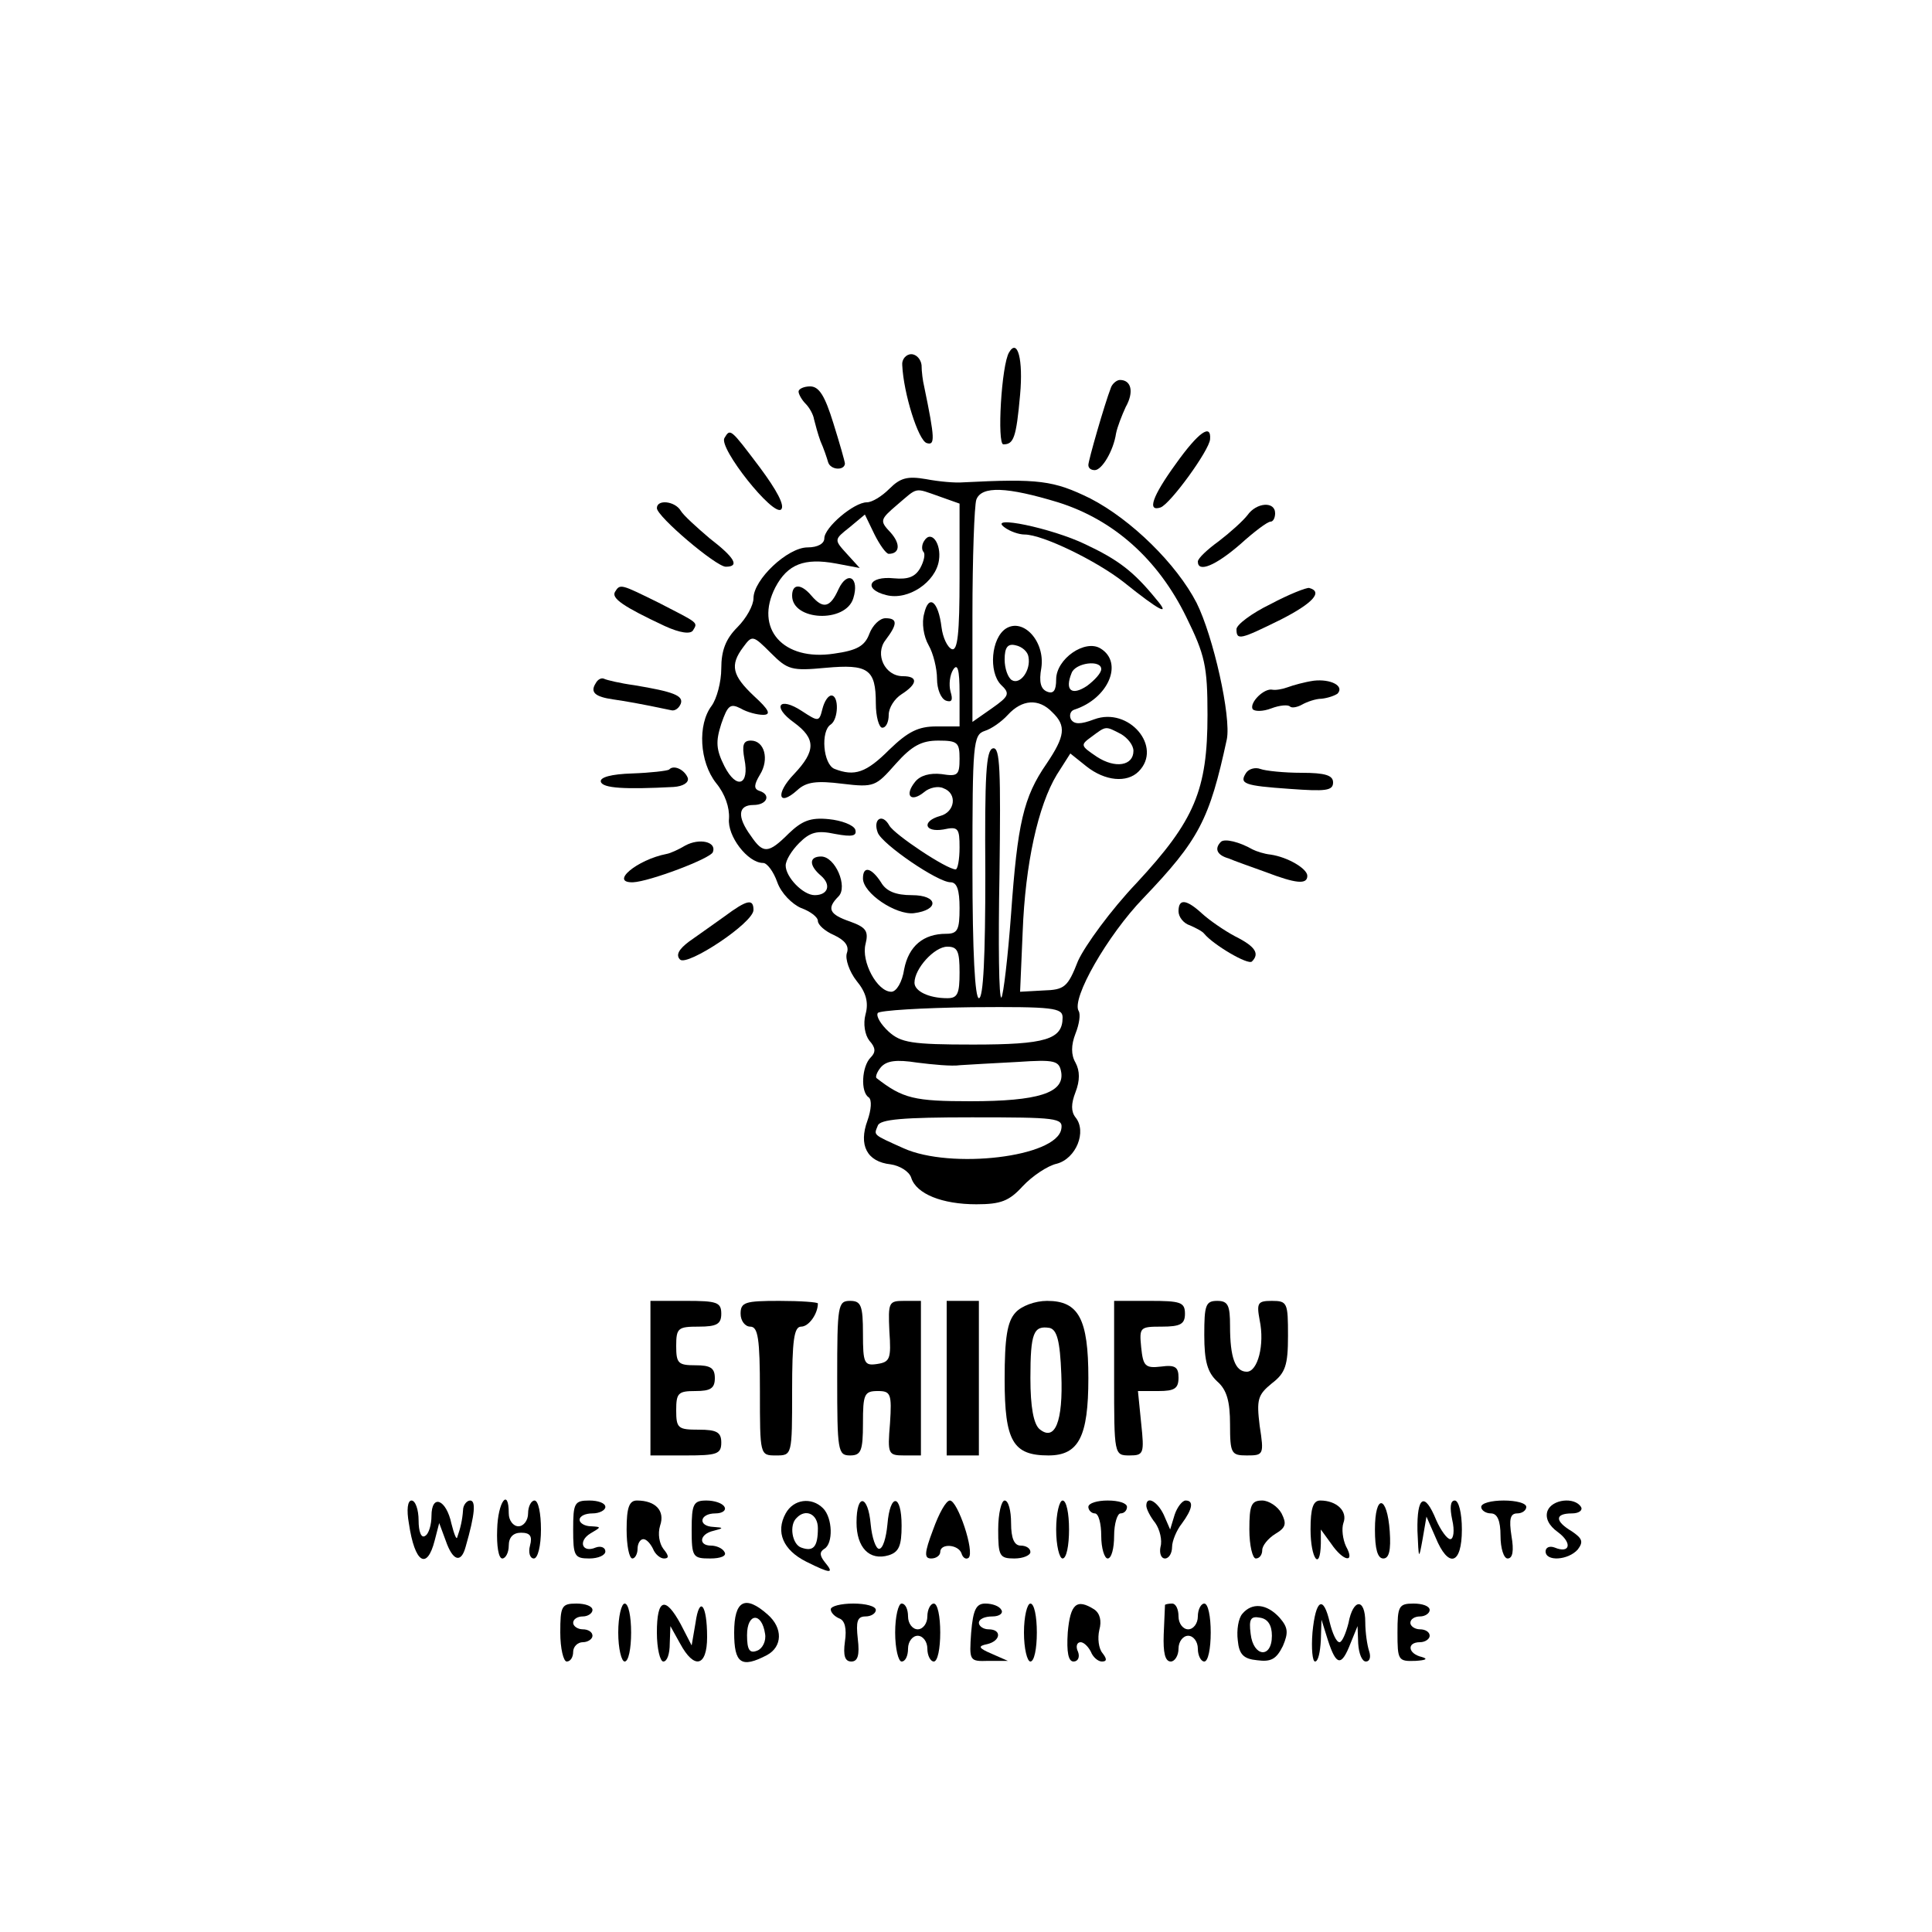 <?xml version="1.0" standalone="no"?>
<!DOCTYPE svg PUBLIC "-//W3C//DTD SVG 20010904//EN"
 "http://www.w3.org/TR/2001/REC-SVG-20010904/DTD/svg10.dtd">
<svg version="1.0" xmlns="http://www.w3.org/2000/svg"
 width="300pt" height="300pt" viewBox="0 0 300 300"
 preserveAspectRatio="xMidYMid meet">
<g transform="translate(0,300) scale(0.1,-0.1)"
fill="#000000" stroke="none">
<path d="M1567 2453 c-12 -19 -19 -143 -9 -143 16 0 20 10 26 77 5 55 -4 88
-17 66z"/>
<path d="M1401 2433 c2 -44 25 -117 38 -121 13 -4 13 6 -4 88 -2 8 -4 23 -4
33 -1 9 -8 17 -16 17 -8 0 -15 -8 -14 -17z"/>
<path d="M1725 2398 c-10 -26 -35 -113 -35 -120 0 -5 4 -8 10 -8 11 0 29 30
33 57 2 10 9 28 15 41 13 23 9 42 -9 42 -5 0 -12 -6 -14 -12z"/>
<path d="M1240 2392 c0 -4 5 -13 11 -19 6 -6 12 -17 13 -24 2 -8 6 -23 10 -34
5 -11 10 -26 12 -33 4 -12 25 -13 26 -2 0 3 -8 31 -18 63 -13 42 -22 57 -36
57 -10 0 -18 -4 -18 -8z"/>
<path d="M1125 2320 c-10 -15 76 -123 88 -111 6 6 -7 30 -33 65 -46 61 -46 61
-55 46z"/>
<path d="M1826 2280 c-37 -51 -45 -75 -24 -68 15 5 76 89 77 106 2 25 -18 11
-53 -38z"/>
<path d="M1381 2241 c-12 -12 -27 -21 -35 -21 -20 0 -66 -39 -66 -56 0 -8 -10
-14 -26 -14 -31 0 -84 -50 -84 -79 0 -11 -11 -31 -25 -45 -18 -18 -25 -36 -25
-64 0 -21 -7 -47 -15 -58 -22 -29 -19 -87 7 -120 14 -17 21 -38 20 -55 -3 -27
29 -69 53 -69 6 0 16 -13 22 -30 6 -17 23 -34 37 -40 14 -5 26 -14 26 -20 0
-6 11 -16 25 -22 17 -8 24 -17 20 -28 -3 -9 4 -29 15 -43 15 -18 19 -34 14
-52 -4 -15 -1 -32 6 -41 10 -11 10 -18 2 -26 -14 -14 -16 -54 -3 -62 5 -4 4
-19 -2 -36 -14 -38 -1 -64 36 -68 14 -2 29 -11 32 -21 8 -25 48 -41 101 -41
38 0 51 5 72 28 15 16 39 32 53 35 30 8 47 50 29 72 -7 9 -7 21 0 39 7 18 7
33 0 46 -7 12 -7 27 0 45 6 15 8 30 5 35 -12 19 45 118 100 175 87 91 103 122
130 247 7 35 -21 160 -47 212 -31 60 -101 129 -165 162 -57 28 -80 31 -198 25
-11 -1 -36 1 -57 5 -29 5 -40 2 -57 -15z m78 -12 l31 -11 0 -115 c0 -87 -3
-114 -12 -111 -7 3 -14 18 -16 34 -5 41 -20 52 -27 21 -4 -14 -1 -35 7 -49 7
-12 13 -36 13 -52 0 -16 6 -31 14 -34 9 -3 11 1 7 14 -3 11 -1 26 4 34 7 11
10 0 10 -36 l0 -52 -36 0 c-28 0 -44 -8 -73 -36 -36 -36 -54 -42 -85 -30 -18
7 -22 59 -6 69 12 8 13 45 1 45 -5 0 -11 -9 -14 -21 -5 -20 -6 -20 -32 -3 -35
23 -47 7 -12 -18 34 -25 34 -44 0 -80 -29 -30 -25 -52 5 -25 14 13 30 15 70
10 50 -6 52 -4 83 31 25 28 40 36 66 36 30 0 33 -3 33 -28 0 -26 -3 -28 -28
-24 -18 2 -33 -2 -41 -12 -17 -21 -7 -33 14 -16 8 7 22 10 30 6 22 -8 18 -37
-5 -43 -29 -8 -25 -26 5 -21 23 5 25 2 25 -28 0 -19 -3 -34 -6 -34 -14 0 -95
54 -103 68 -11 20 -26 10 -18 -11 7 -18 93 -77 113 -77 10 0 14 -12 14 -40 0
-34 -3 -40 -21 -40 -35 0 -58 -19 -65 -55 -3 -20 -12 -35 -20 -35 -22 0 -47
47 -40 74 5 20 1 26 -24 35 -32 11 -37 20 -18 39 15 15 -5 62 -27 62 -19 0
-19 -14 0 -30 16 -14 11 -30 -10 -30 -18 0 -45 28 -45 46 0 8 9 23 21 35 17
17 28 20 56 14 27 -5 34 -3 31 7 -3 7 -21 14 -41 16 -29 3 -42 -3 -62 -22 -32
-32 -40 -32 -59 -4 -22 30 -20 48 4 48 21 0 28 16 9 22 -9 3 -8 10 1 25 15 24
7 53 -14 53 -12 0 -14 -7 -10 -29 8 -40 -12 -48 -31 -11 -13 26 -14 38 -5 66
10 29 14 32 30 24 10 -6 26 -10 35 -10 13 0 9 8 -14 29 -34 32 -38 48 -17 76
14 19 15 19 43 -9 26 -26 32 -28 85 -23 66 6 78 -2 78 -55 0 -21 5 -38 10 -38
6 0 10 9 10 20 0 11 9 25 20 32 25 16 26 28 2 28 -28 0 -44 34 -27 56 19 25
19 34 0 34 -9 0 -20 -11 -25 -24 -7 -19 -19 -26 -55 -31 -79 -12 -124 39 -91
103 19 36 45 46 94 37 l37 -7 -20 22 c-20 22 -20 22 4 41 l24 20 15 -31 c8
-16 18 -30 22 -30 17 0 19 15 3 33 -17 18 -17 20 10 43 33 28 26 27 66 13z
m184 -9 c86 -27 155 -88 199 -178 29 -59 33 -76 33 -152 0 -117 -20 -164 -110
-261 -40 -42 -80 -97 -91 -121 -16 -41 -21 -45 -54 -46 l-36 -2 4 93 c4 106
24 196 53 244 l21 33 25 -20 c29 -23 63 -26 81 -8 38 38 -15 101 -69 81 -21
-8 -31 -8 -36 0 -3 6 -1 13 5 15 53 17 77 73 41 95 -24 15 -69 -16 -69 -48 0
-17 -4 -23 -14 -19 -10 4 -13 15 -9 37 6 41 -28 78 -55 61 -23 -15 -27 -67 -8
-87 15 -14 13 -18 -14 -37 l-30 -21 0 165 c0 90 3 171 6 180 8 22 48 20 127
-4z m-46 -240 c4 -21 -13 -44 -26 -36 -6 4 -11 18 -11 32 0 19 5 25 17 22 10
-2 19 -10 20 -18z m113 -19 c0 -6 -10 -17 -22 -26 -24 -16 -35 -7 -24 20 6 16
46 21 46 6z m-76 -67 c22 -21 20 -37 -9 -80 -36 -52 -45 -93 -55 -233 -5 -68
-12 -126 -15 -130 -4 -3 -5 83 -3 192 2 161 1 197 -10 195 -11 -2 -13 -42 -12
-195 0 -128 -3 -193 -10 -193 -6 0 -10 70 -10 204 0 191 1 205 19 211 10 3 26
14 36 25 22 24 48 26 69 4z m107 -34 c10 -6 19 -17 19 -26 0 -23 -28 -28 -57
-9 -25 17 -26 18 -8 31 23 17 21 17 46 4z m-251 -370 c0 -33 -3 -40 -19 -40
-29 0 -51 11 -51 24 0 22 31 56 51 56 16 0 19 -7 19 -40z m160 -70 c0 -34 -26
-42 -139 -42 -96 0 -112 3 -131 20 -12 11 -20 24 -17 29 3 4 69 8 146 9 127 1
141 -1 141 -16z m-159 -74 c13 1 53 3 89 5 59 4 65 2 68 -17 4 -31 -36 -44
-141 -44 -87 0 -105 4 -146 36 -2 2 1 10 7 17 9 10 24 12 56 7 24 -3 54 -6 67
-4z m157 -99 c-7 -44 -172 -63 -245 -30 -49 22 -46 20 -40 35 3 10 40 13 146
13 132 0 142 -1 139 -18z"/>
<path d="M1435 2160 c-4 -6 -4 -14 -1 -17 3 -3 1 -14 -5 -25 -8 -14 -19 -18
-41 -16 -39 4 -48 -17 -12 -26 34 -9 77 20 82 54 4 26 -12 48 -23 30z"/>
<path d="M1302 2085 c-13 -29 -24 -31 -42 -10 -16 19 -30 19 -30 0 0 -39 83
-43 95 -4 10 32 -9 44 -23 14z"/>
<path d="M1340 1636 c0 -23 51 -57 79 -54 40 5 38 28 -3 28 -25 0 -40 6 -48
20 -15 23 -28 26 -28 6z"/>
<path d="M1560 2181 c8 -6 22 -11 31 -11 28 0 112 -41 154 -74 56 -45 74 -54
50 -26 -35 43 -59 61 -110 85 -52 25 -153 46 -125 26z"/>
<path d="M1020 2211 c0 -13 92 -91 107 -91 22 0 14 14 -25 44 -20 17 -41 36
-45 43 -9 15 -37 18 -37 4z"/>
<path d="M1937 2200 c-7 -9 -27 -27 -44 -40 -18 -13 -33 -27 -33 -32 0 -18 28
-6 66 27 21 19 42 35 47 35 4 0 7 6 7 13 0 19 -29 17 -43 -3z"/>
<path d="M955 2081 c-6 -10 13 -23 77 -53 24 -11 40 -13 44 -7 8 13 9 11 -53
43 -59 29 -60 30 -68 17z"/>
<path d="M1973 2062 c-29 -14 -53 -32 -53 -39 0 -18 6 -16 69 15 49 25 66 43
44 49 -4 1 -32 -10 -60 -25z"/>
<path d="M925 1939 c-9 -14 -1 -21 27 -25 20 -3 39 -6 91 -17 5 -1 11 3 14 10
5 13 -12 19 -72 29 -22 3 -43 8 -47 10 -4 2 -10 -1 -13 -7z"/>
<path d="M2040 1943 c-14 -2 -32 -7 -40 -10 -8 -3 -19 -5 -24 -4 -13 3 -36
-20 -31 -30 3 -4 16 -4 29 1 13 5 26 6 29 3 3 -3 12 -1 19 3 7 4 21 9 30 9 10
1 21 5 25 8 11 12 -11 23 -37 20z"/>
<path d="M1039 1805 c-3 -2 -29 -5 -57 -6 -33 -1 -51 -6 -49 -13 3 -10 37 -12
113 -8 15 1 24 7 22 14 -5 13 -22 21 -29 13z"/>
<path d="M1935 1800 c-11 -17 -4 -20 68 -25 55 -4 67 -3 67 10 0 11 -12 15
-49 15 -27 0 -56 3 -64 6 -8 3 -18 0 -22 -6z"/>
<path d="M1064 1687 c-10 -6 -23 -12 -29 -13 -46 -9 -89 -45 -52 -44 25 1 121
37 124 47 6 16 -21 22 -43 10z"/>
<path d="M1896 1693 c-11 -11 -6 -21 12 -26 9 -4 35 -13 57 -21 47 -18 65 -20
65 -6 0 11 -30 29 -57 33 -10 1 -22 5 -28 8 -21 12 -43 17 -49 12z"/>
<path d="M1125 1577 c-17 -12 -42 -30 -55 -39 -16 -12 -21 -21 -14 -28 11 -11
114 57 114 77 0 18 -10 16 -45 -10z"/>
<path d="M1830 1585 c0 -9 8 -19 18 -22 9 -4 19 -9 22 -13 14 -17 68 -49 74
-43 12 12 6 23 -26 39 -17 9 -40 25 -51 35 -25 23 -37 24 -37 4z"/>
<path d="M1010 860 l0 -120 55 0 c48 0 55 2 55 20 0 16 -7 20 -35 20 -32 0
-35 2 -35 30 0 27 3 30 30 30 23 0 30 4 30 20 0 16 -7 20 -30 20 -27 0 -30 3
-30 30 0 28 3 30 35 30 28 0 35 4 35 20 0 18 -7 20 -55 20 l-55 0 0 -120z"/>
<path d="M1150 960 c0 -11 7 -20 15 -20 12 0 15 -18 15 -100 0 -100 0 -100 25
-100 25 0 25 0 25 100 0 79 3 100 14 100 12 0 26 20 26 36 0 2 -27 4 -60 4
-53 0 -60 -2 -60 -20z"/>
<path d="M1300 860 c0 -113 1 -120 20 -120 17 0 20 7 20 50 0 45 2 50 23 50
20 0 22 -4 19 -50 -4 -48 -3 -50 22 -50 l26 0 0 120 0 120 -26 0 c-24 0 -25
-2 -23 -47 3 -43 1 -48 -19 -51 -20 -3 -22 1 -22 47 0 44 -3 51 -20 51 -19 0
-20 -7 -20 -120z"/>
<path d="M1470 860 l0 -120 25 0 25 0 0 120 0 120 -25 0 -25 0 0 -120z"/>
<path d="M1577 962 c-13 -14 -17 -39 -17 -104 0 -96 13 -118 68 -118 47 0 62
29 62 120 0 92 -15 120 -64 120 -19 0 -40 -8 -49 -18z m71 -96 c3 -74 -10
-105 -34 -85 -9 8 -14 34 -14 79 0 71 5 82 30 78 11 -3 16 -19 18 -72z"/>
<path d="M1730 860 c0 -119 0 -120 24 -120 22 0 23 3 18 50 l-5 50 32 0 c25 0
31 4 31 21 0 16 -5 20 -27 17 -25 -3 -28 1 -31 30 -3 31 -2 32 32 32 29 0 36
4 36 20 0 18 -7 20 -55 20 l-55 0 0 -120z"/>
<path d="M1870 927 c0 -41 5 -58 20 -72 15 -13 20 -31 20 -67 0 -45 2 -48 26
-48 26 0 27 1 20 46 -5 41 -3 48 19 66 21 16 25 28 25 74 0 51 -1 54 -25 54
-22 0 -24 -3 -19 -30 8 -38 -3 -80 -20 -80 -18 0 -26 22 -26 71 0 32 -3 39
-20 39 -18 0 -20 -7 -20 -53z"/>
<path d="M635 634 c9 -61 28 -73 40 -26 l7 27 10 -27 c11 -32 24 -36 31 -10
15 52 16 72 7 72 -5 0 -11 -7 -11 -15 -1 -15 -4 -28 -9 -42 -1 -5 -5 5 -9 21
-8 38 -31 47 -31 12 0 -13 -4 -28 -10 -31 -6 -4 -10 7 -10 24 0 17 -5 31 -11
31 -6 0 -8 -14 -4 -36z"/>
<path d="M772 625 c-1 -25 2 -45 8 -45 5 0 10 9 10 20 0 13 7 20 19 20 14 0
18 -5 14 -20 -3 -11 0 -20 6 -20 6 0 11 19 11 45 0 25 -4 45 -10 45 -5 0 -10
-9 -10 -20 0 -11 -7 -20 -15 -20 -8 0 -15 9 -15 20 0 41 -17 18 -18 -25z"/>
<path d="M890 625 c0 -41 2 -45 25 -45 14 0 25 5 25 11 0 6 -7 9 -15 6 -21 -9
-28 10 -8 22 17 10 17 10 1 11 -10 0 -18 5 -18 10 0 6 9 10 20 10 11 0 20 5
20 10 0 6 -11 10 -25 10 -23 0 -25 -4 -25 -45z"/>
<path d="M973 625 c0 -25 4 -45 9 -45 4 0 8 7 8 15 0 8 4 15 9 15 5 0 11 -7
15 -15 3 -8 11 -15 17 -15 8 0 8 4 -1 15 -6 8 -9 23 -5 36 8 23 -7 39 -36 39
-12 0 -16 -11 -16 -45z"/>
<path d="M1074 625 c0 -43 2 -45 29 -45 16 0 26 4 22 10 -3 6 -13 10 -21 10
-20 0 -18 18 4 23 16 4 16 5 0 6 -25 1 -22 21 3 21 11 0 17 5 14 10 -3 6 -16
10 -28 10 -20 0 -23 -5 -23 -45z"/>
<path d="M1220 650 c-16 -29 -4 -57 32 -75 38 -19 44 -19 29 -1 -8 10 -9 16
-1 21 14 8 13 48 -2 63 -18 18 -46 14 -58 -8z m50 -23 c0 -29 -7 -37 -26 -30
-14 5 -19 35 -7 46 14 15 33 6 33 -16z"/>
<path d="M1330 636 c0 -39 20 -60 50 -51 16 5 20 15 20 46 0 50 -18 51 -22 2
-2 -21 -7 -38 -13 -38 -5 0 -11 17 -13 38 -4 46 -22 49 -22 3z"/>
<path d="M1449 625 c-14 -37 -14 -45 -3 -45 8 0 14 5 14 10 0 14 28 12 33 -2
2 -7 7 -10 11 -7 10 9 -17 89 -29 89 -6 0 -17 -20 -26 -45z"/>
<path d="M1550 625 c0 -41 2 -45 25 -45 14 0 25 5 25 10 0 6 -7 10 -15 10 -10
0 -15 11 -15 35 0 19 -4 35 -10 35 -5 0 -10 -20 -10 -45z"/>
<path d="M1640 625 c0 -25 5 -45 10 -45 6 0 10 20 10 45 0 25 -4 45 -10 45 -5
0 -10 -20 -10 -45z"/>
<path d="M1690 660 c0 -5 5 -10 10 -10 6 0 10 -16 10 -35 0 -19 5 -35 10 -35
6 0 10 16 10 35 0 19 5 35 10 35 6 0 10 5 10 10 0 6 -13 10 -30 10 -16 0 -30
-4 -30 -10z"/>
<path d="M1780 662 c0 -5 6 -17 14 -27 7 -10 11 -27 8 -37 -2 -10 1 -18 7 -18
6 0 11 8 11 18 0 9 7 26 15 36 17 23 19 36 6 36 -5 0 -13 -10 -17 -22 l-7 -23
-10 23 c-10 21 -27 30 -27 14z"/>
<path d="M1940 625 c0 -25 5 -45 10 -45 6 0 10 6 10 13 0 7 9 18 20 25 17 10
18 16 10 32 -6 11 -20 20 -30 20 -17 0 -20 -7 -20 -45z"/>
<path d="M2035 625 c0 -45 15 -66 16 -22 l0 22 16 -22 c19 -28 38 -31 23 -4
-5 11 -7 27 -4 36 7 18 -10 35 -36 35 -11 0 -15 -12 -15 -45z"/>
<path d="M2135 625 c0 -30 4 -45 13 -45 9 0 12 13 10 42 -4 57 -23 59 -23 3z"/>
<path d="M2201 623 c2 -45 2 -46 8 -13 l6 35 14 -32 c20 -49 41 -43 41 12 0
26 -5 45 -11 45 -7 0 -8 -11 -4 -30 4 -17 2 -30 -3 -30 -5 0 -15 14 -22 30
-18 44 -30 37 -29 -17z"/>
<path d="M2300 660 c0 -5 7 -10 15 -10 10 0 15 -11 15 -35 0 -19 5 -35 11 -35
8 0 10 12 6 35 -4 26 -2 35 9 35 8 0 14 5 14 10 0 6 -16 10 -35 10 -19 0 -35
-4 -35 -10z"/>
<path d="M2403 654 c-4 -11 2 -23 16 -33 23 -17 19 -34 -5 -24 -8 3 -14 0 -14
-6 0 -16 35 -14 50 3 9 12 7 17 -9 28 -27 16 -27 28 0 28 11 0 17 5 14 10 -10
16 -45 12 -52 -6z"/>
<path d="M870 465 c0 -25 5 -45 10 -45 6 0 10 7 10 15 0 8 7 15 15 15 8 0 15
5 15 10 0 6 -7 10 -15 10 -8 0 -15 5 -15 10 0 6 7 10 15 10 8 0 15 5 15 10 0
6 -11 10 -25 10 -23 0 -25 -4 -25 -45z"/>
<path d="M960 465 c0 -25 5 -45 10 -45 6 0 10 20 10 45 0 25 -4 45 -10 45 -5
0 -10 -20 -10 -45z"/>
<path d="M1020 465 c0 -25 5 -45 10 -45 6 0 10 12 10 28 l1 27 15 -27 c22 -41
42 -36 42 10 0 51 -12 65 -18 22 l-6 -35 -17 33 c-24 44 -37 40 -37 -13z"/>
<path d="M1140 465 c0 -48 11 -56 51 -35 24 13 25 42 1 63 -35 31 -52 22 -52
-28z m48 -2 c2 -11 -4 -23 -12 -26 -12 -5 -16 1 -16 24 0 35 23 36 28 2z"/>
<path d="M1290 501 c0 -5 6 -11 13 -14 9 -3 12 -16 9 -36 -3 -22 0 -31 10 -31
10 0 13 10 10 35 -3 27 -1 35 12 35 9 0 16 5 16 10 0 6 -16 10 -35 10 -19 0
-35 -4 -35 -9z"/>
<path d="M1390 465 c0 -25 5 -45 10 -45 6 0 10 9 10 20 0 11 7 20 15 20 8 0
15 -9 15 -20 0 -11 5 -20 10 -20 6 0 10 20 10 45 0 25 -4 45 -10 45 -5 0 -10
-9 -10 -20 0 -11 -7 -20 -15 -20 -8 0 -15 9 -15 20 0 11 -4 20 -10 20 -5 0
-10 -20 -10 -45z"/>
<path d="M1508 465 c-3 -44 -3 -45 27 -44 l30 0 -25 11 c-21 9 -22 12 -7 15
21 5 23 23 2 23 -8 0 -15 5 -15 10 0 6 9 10 21 10 11 0 17 5 14 10 -3 6 -14
10 -25 10 -14 0 -19 -9 -22 -45z"/>
<path d="M1590 465 c0 -25 5 -45 10 -45 6 0 10 20 10 45 0 25 -4 45 -10 45 -5
0 -10 -20 -10 -45z"/>
<path d="M1658 465 c-2 -31 1 -45 9 -45 7 0 10 7 7 15 -4 8 -2 15 4 15 5 0 12
-7 16 -15 3 -8 11 -15 17 -15 8 0 8 4 1 13 -6 7 -8 23 -5 36 4 14 1 26 -8 32
-27 17 -37 9 -41 -36z"/>
<path d="M1809 508 c0 -2 -1 -22 -2 -46 -1 -28 2 -42 11 -42 6 0 12 9 12 20 0
11 7 20 15 20 8 0 15 -9 15 -20 0 -11 5 -20 10 -20 6 0 10 20 10 45 0 25 -4
45 -10 45 -5 0 -10 -9 -10 -20 0 -11 -7 -20 -15 -20 -8 0 -15 9 -15 20 0 11
-4 20 -10 20 -5 0 -10 -1 -11 -2z"/>
<path d="M1929 494 c-6 -7 -9 -25 -7 -41 2 -22 9 -29 30 -31 22 -3 30 2 40 22
9 21 8 29 -5 44 -20 22 -43 24 -58 6z m46 -34 c0 -36 -29 -33 -33 3 -3 23 0
28 15 25 12 -2 18 -12 18 -28z"/>
<path d="M2038 465 c-2 -25 0 -45 4 -45 5 0 8 15 9 33 l1 32 10 -32 c13 -40
21 -41 35 -5 l11 27 1 -27 c1 -16 6 -28 12 -28 6 0 8 7 5 16 -3 9 -6 29 -6 45
0 38 -19 37 -26 -1 -4 -16 -10 -30 -14 -30 -5 0 -11 14 -15 30 -10 44 -22 37
-27 -15z"/>
<path d="M2170 465 c0 -43 1 -45 28 -44 16 1 20 3 10 6 -22 5 -24 23 -3 23 8
0 15 5 15 10 0 6 -7 10 -15 10 -8 0 -15 5 -15 10 0 6 7 10 15 10 8 0 15 5 15
10 0 6 -11 10 -25 10 -23 0 -25 -4 -25 -45z"/>
</g>
</svg>
